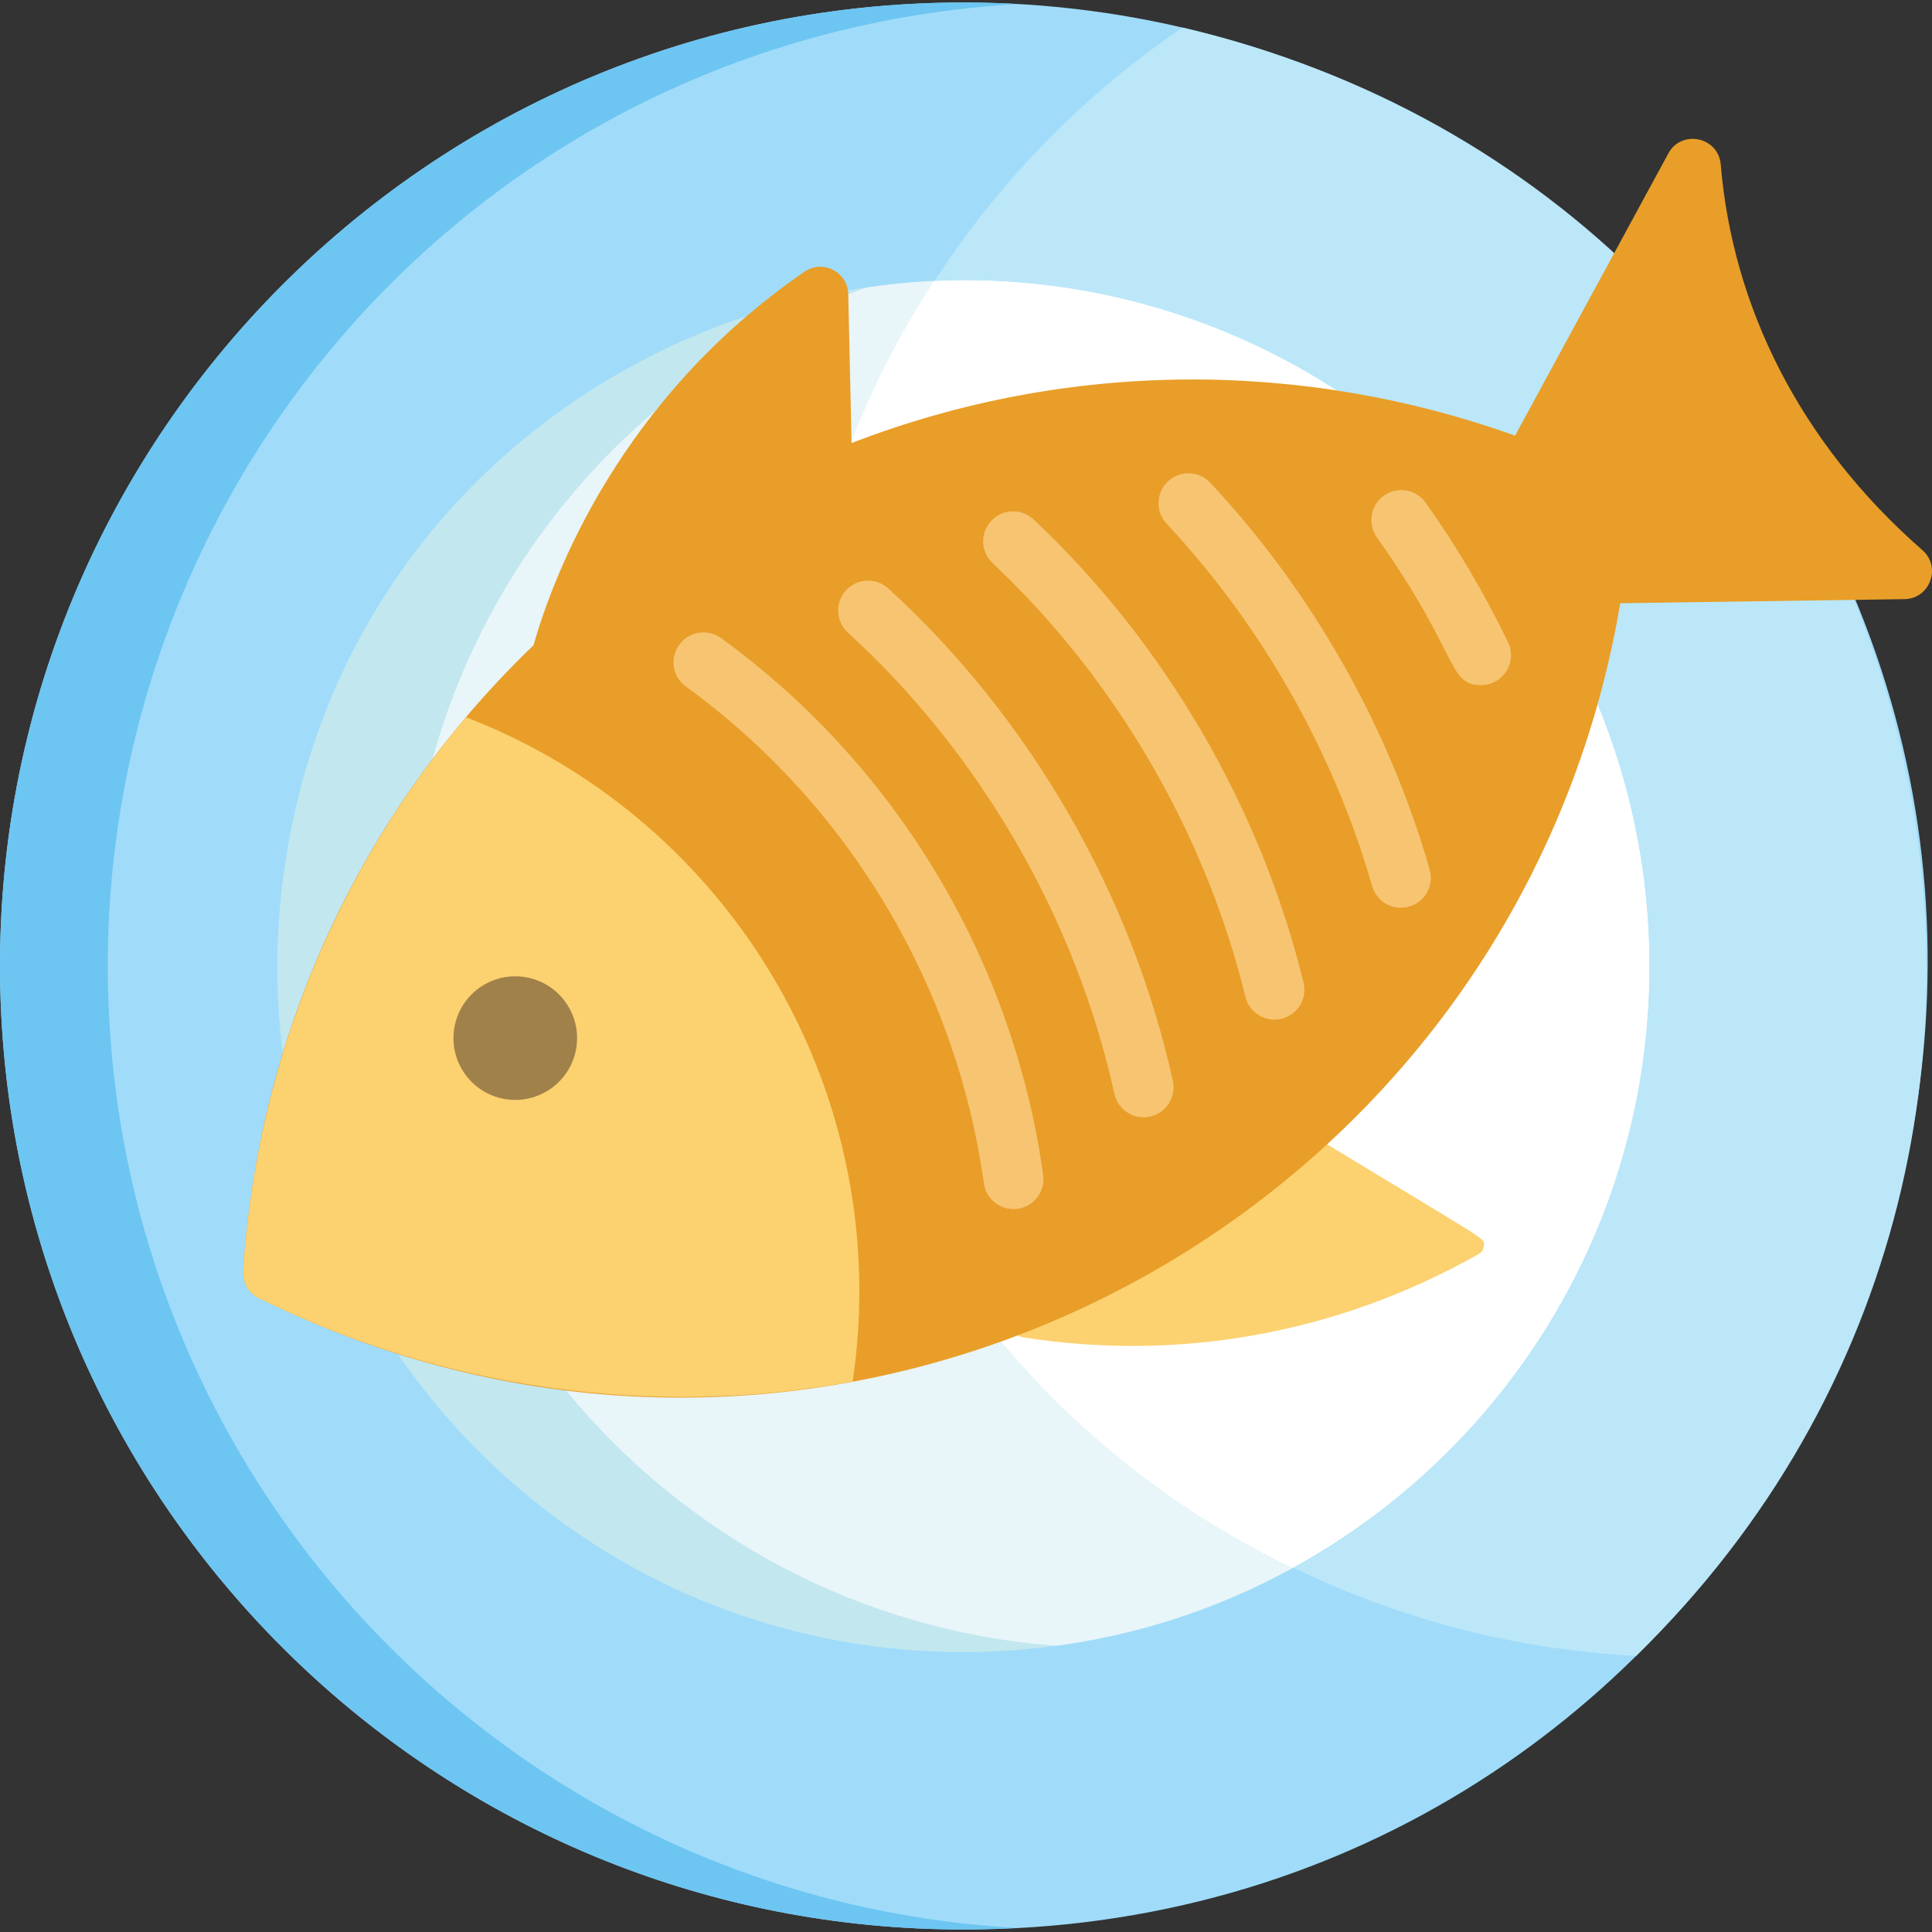 <!-- icon666.com - MILLIONS vector ICONS FREE --><svg version="1.1" id="Layer_1" xmlns="http://www.w3.org/2000/svg" xmlns:xlink="http://www.w3.org/1999/xlink" x="0px" y="0px" viewBox="0 0 512 512" style="enable-background:new 0 0 512 512;" xml:space="preserve"><rect x="0" y="0" width="512" height="512" fill="#333333" stroke="none"/><circle style="fill:#E8F5F9;" cx="254.763" cy="256.874" r="186.307"/><path style="fill:#FFFFFF;" d="M441.07,256.871c0-102.894-83.414-186.307-186.307-186.307c-1.57,0-3.135,0.021-4.694,0.059 c-81.193,119.288-35.184,287.668,98.085,347.486C403.706,385.861,441.07,325.732,441.07,256.871z"/><path style="fill:#C2E7EF;" d="M107.947,250.703c0-86.475,59.032-159.159,138.996-179.964 c-99.268,4.1-178.491,85.859-178.491,186.132c0,123.093,117.591,212.684,236.548,179.448 C197.479,442.651,107.947,357.218,107.947,250.703z"/><path style="fill:#A0DCF9;" d="M474.471,124.86C428.512,48.232,345.842,0.66,255.351,0.66l0,0c-0.002,0-0.002,0-0.002,0 C107,0.66-10.559,126.989,0.753,275.647C10.783,407.469,120.918,511.34,255.351,511.34 C455.096,511.341,575.28,292.618,474.471,124.86z M255.351,437.806c-109.973-0.001-194.9-97.015-180.196-206.038 C93.831,92.347,256.262,28.025,365.376,111.272c38.259,29.129,65.002,73.308,70.704,124.938 C447.748,345.08,362.557,437.805,255.351,437.806z"/><path style="fill:#6DC5F2;" d="M29.317,275.647C18.62,135.358,123.632,9.759,269.632,1.065c-6.336-0.414-14.593-0.404-14.283-0.404 C107,0.661-10.559,126.99,0.753,275.648C11.162,412.447,129.217,518.679,269.63,510.932 C141.775,503.882,38.991,402.785,29.317,275.647z"/><path style="fill:#BBE7F9;" d="M313.374,7.306c-26.101,17.74-48.457,40.57-65.656,67.06c95.892-3.79,177.85,66.656,188.363,161.844 c8.014,74.777-29.896,144.383-93.313,179.228c27.685,13.474,58.39,21.703,90.832,23.385 C576.323,299.652,511.415,53.685,313.374,7.306z"/><path style="fill:#FCD170;" d="M349.756,302.08c-0.996-0.606-2.273-0.486-3.142,0.294c-12.955,11.642-27.172,21.958-42.253,30.665 c-29.2,16.857-36.004,14.69-35.528,19.038c0.131,1.187,1.04,2.14,2.218,2.325c40.239,6.337,82.47-0.363,120.865-22.1 c0.816-0.463,1.327-1.322,1.342-2.262C393.289,327.948,395.502,329.876,349.756,302.08z"/><path style="fill:#E89E28;" d="M509.465,145.802c-32.714-28.605-50.332-64.798-53.453-102.222 c-0.613-7.311-10.396-9.356-13.888-2.919l-40.611,74.787c-55.574-19.908-117.891-20.407-175.838,1.961l-0.881-39.472 c-0.131-5.882-6.761-9.266-11.602-5.934c-48.942,33.696-66.529,80.464-71.818,99.012C95.828,214.747,68.509,273.65,64.445,336.872 c-0.191,2.984,1.431,5.79,4.111,7.115c152.852,75.497,332.816-18.708,360.831-184.127l75.306-1.079 C511.453,158.687,514.568,150.266,509.465,145.802z"/><path style="fill:#FCD170;" d="M123.513,190.071c-34.147,40.425-55.447,91.646-59.052,146.602c-0.162,3.576,1.629,6.13,4.204,7.365 c49.5,24.433,105.011,31.652,157.304,22.076C237.135,290.767,194.627,217.616,123.513,190.071z"/><path style="fill:#A0814A;" d="M150.735,266.924c4.521,7.83,1.837,17.847-5.995,22.37c-7.833,4.523-17.851,1.84-22.371-5.994 c-4.525-7.832-1.839-17.849,5.991-22.373C136.194,256.405,146.211,259.09,150.735,266.924z"/><g><path style="fill:#F7C472;" d="M260.735,313.582c-7.136-51.373-34.987-99.71-78.969-131.644c-3.546-2.574-4.333-7.536-1.759-11.082 c2.576-3.545,7.538-4.33,11.084-1.759c47.554,34.529,77.645,86.749,85.362,142.301c0.602,4.339-2.426,8.347-6.768,8.95 C265.367,320.953,261.341,317.939,260.735,313.582z"/><path style="fill:#F7C472;" d="M295.32,289.864c-10.197-46.342-35.541-90.209-70.615-122.201c-3.238-2.953-3.47-7.97-0.517-11.208 c2.955-3.24,7.971-3.468,11.209-0.516c37.479,34.181,64.51,80.941,75.421,130.512c0.942,4.28-1.765,8.513-6.043,9.456 C300.447,296.85,296.254,294.108,295.32,289.864z"/><path style="fill:#F7C472;" d="M330.036,264.157c-10.509-43.023-34.19-84.093-66.993-114.928 c-3.192-3.003-3.348-8.024-0.345-11.216c3-3.193,8.021-3.349,11.215-0.347c34.918,32.827,60.258,76.552,71.539,122.726 c1.04,4.256-1.568,8.55-5.825,9.59C335.38,271.021,331.078,268.422,330.036,264.157z"/><path style="fill:#F7C472;" d="M363.624,234.823c-10.176-35.52-29.289-69.133-54.468-96.043c-2.994-3.2-2.828-8.221,0.372-11.215 c3.2-2.994,8.221-2.826,11.215,0.373c26.906,28.757,47.269,64.591,58.135,102.512c1.206,4.212-1.23,8.607-5.442,9.813 C369.211,241.474,364.828,239.023,363.624,234.823z"/><path style="fill:#F7C472;" d="M392.5,181.572c-8.932,0-5.677-8.226-27.621-39.173c-2.534-3.573-1.694-8.525,1.881-11.061 c3.574-2.535,8.526-1.692,11.063,1.881c8.354,11.781,15.676,24.233,21.819,36.969c1.905,3.947,0.248,8.691-3.698,10.594 C394.831,181.318,393.657,181.572,392.5,181.572z"/></g></svg>